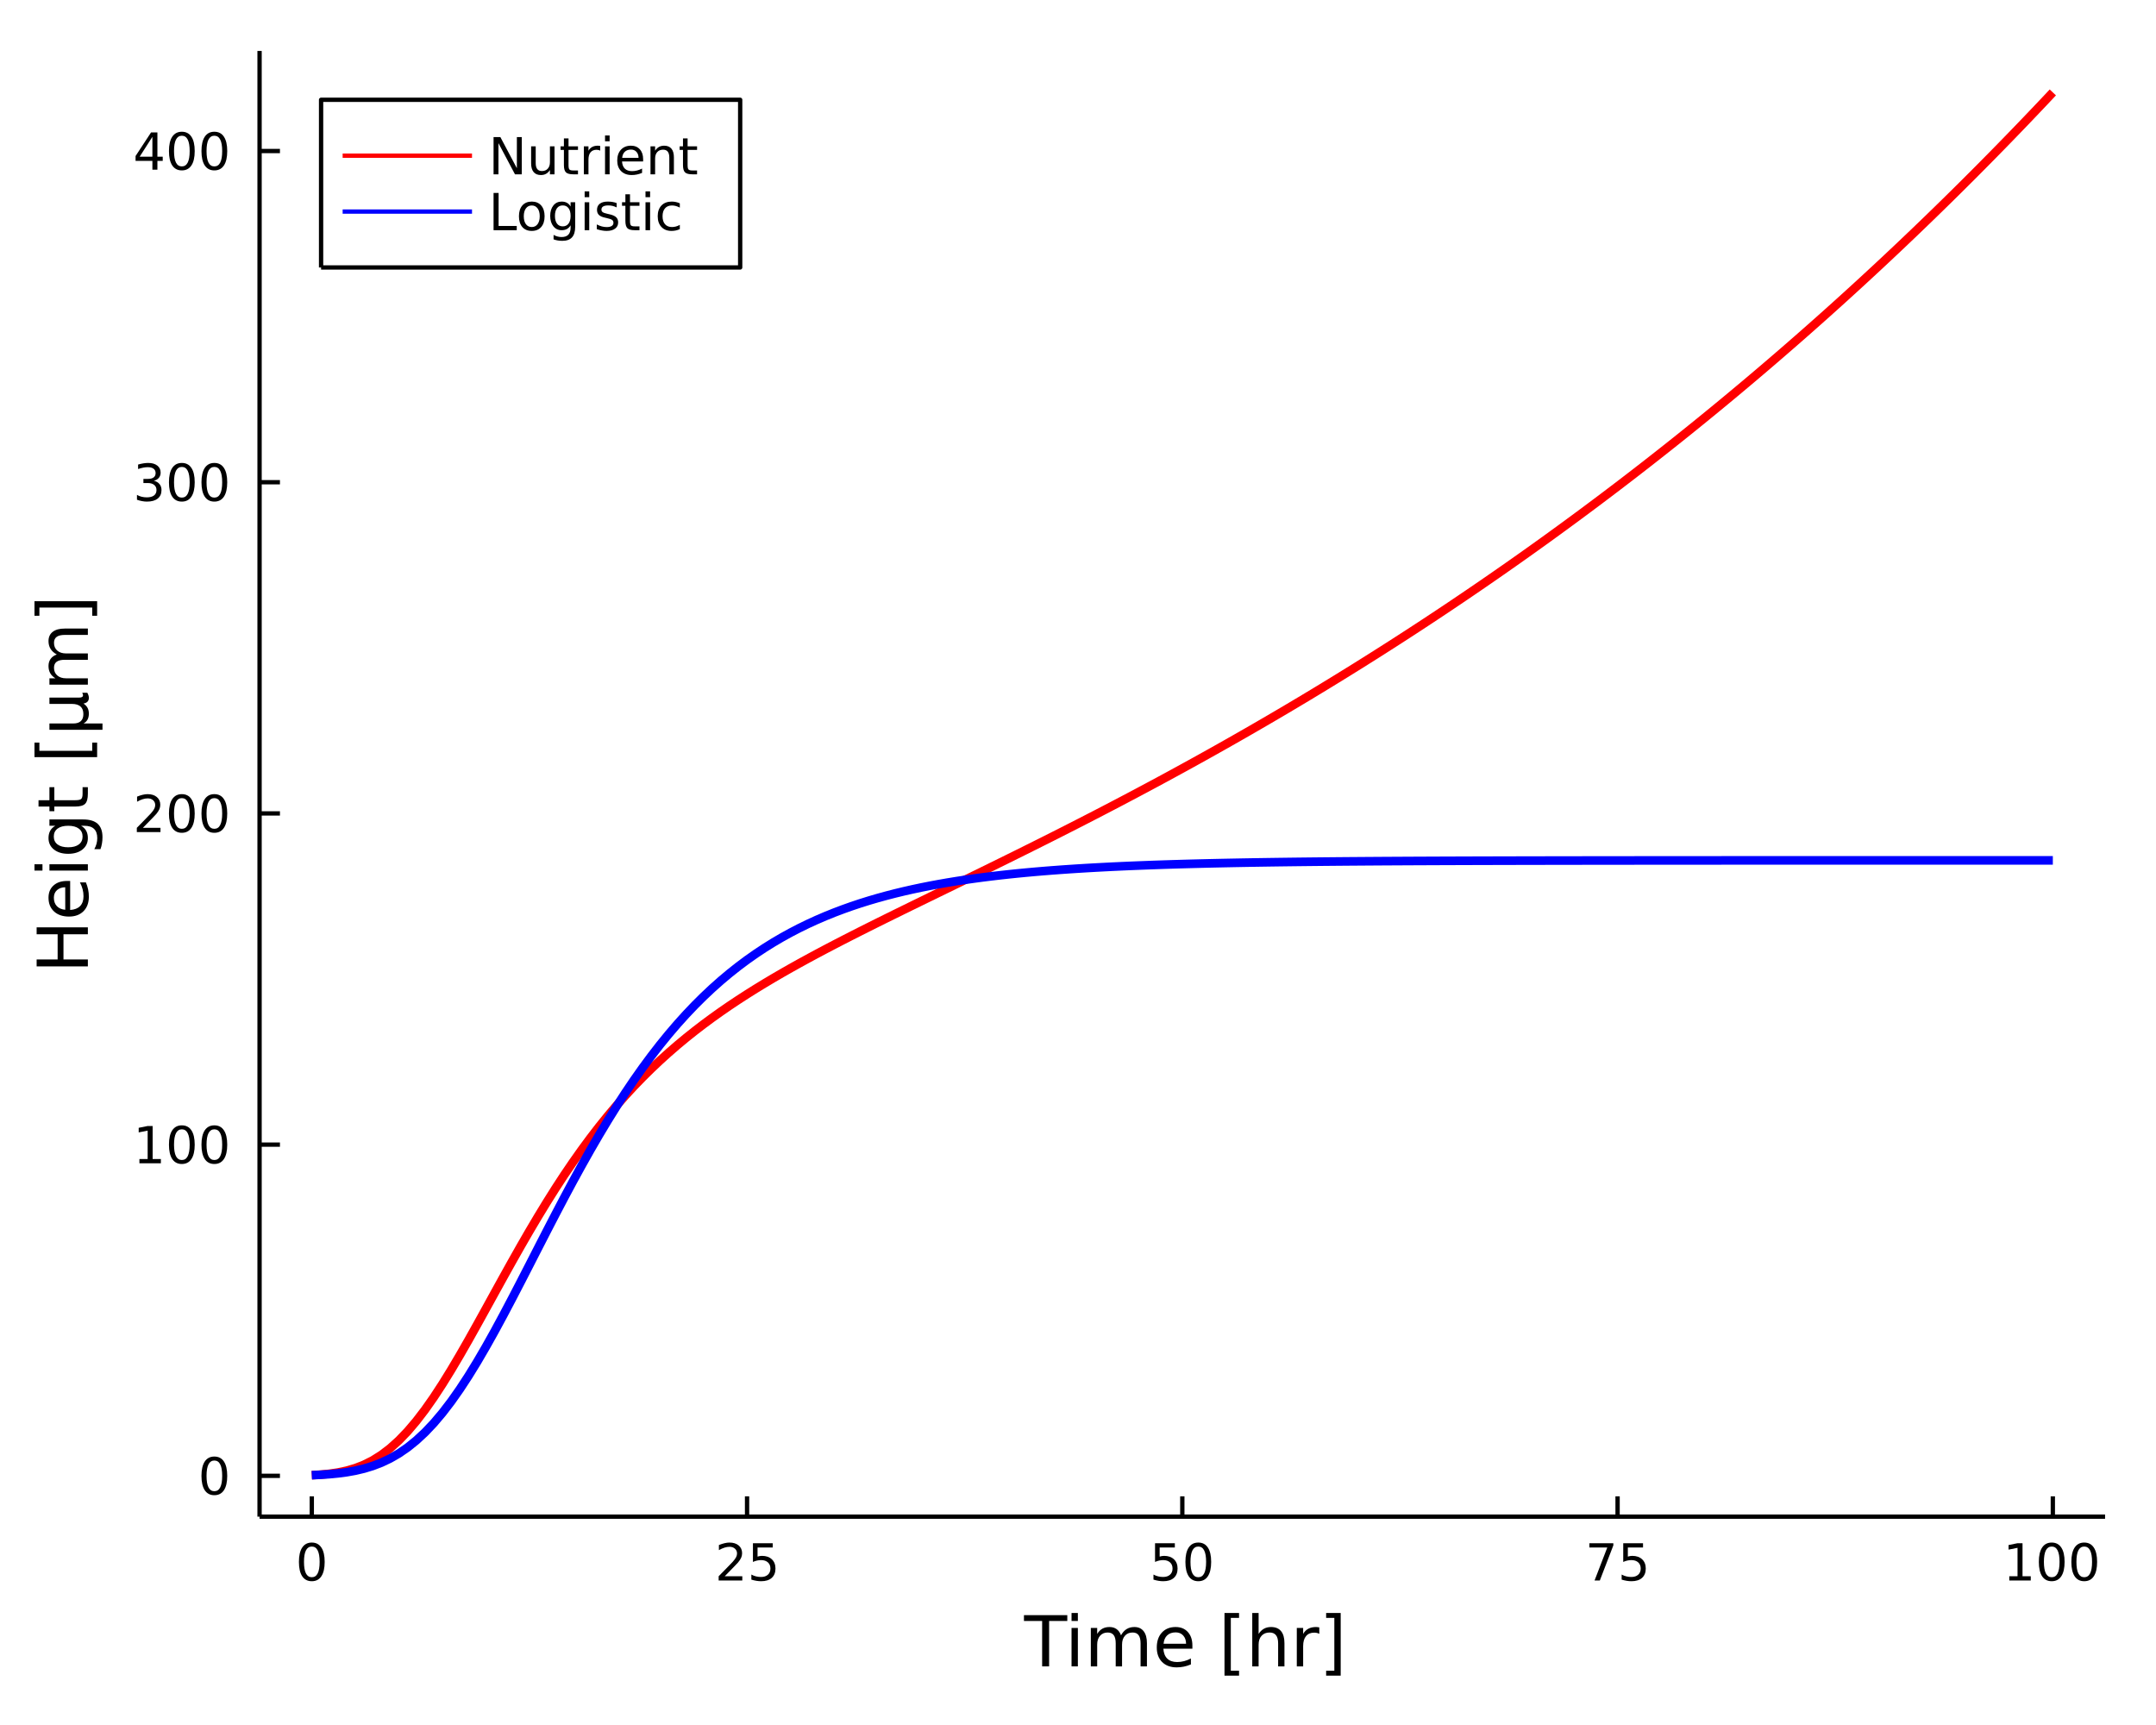 <?xml version="1.0" encoding="utf-8"?>
<svg xmlns="http://www.w3.org/2000/svg" xmlns:xlink="http://www.w3.org/1999/xlink" width="500" height="400" viewBox="0 0 2000 1600">
<rect x="0" y="0" width="2000" height="1600" fill="#333333" stroke="none"/>
<defs>
  <clipPath id="clip300">
    <rect x="0" y="0" width="2000" height="1600"/>
  </clipPath>
</defs>
<path clip-path="url(#clip300)" d="
M0 1600 L2000 1600 L2000 0 L0 0  Z
  " fill="#ffffff" fill-rule="evenodd" fill-opacity="1"/>
<defs>
  <clipPath id="clip301">
    <rect x="400" y="0" width="1401" height="1401"/>
  </clipPath>
</defs>
<path clip-path="url(#clip300)" d="
M240.787 1406.76 L1952.76 1406.76 L1952.76 47.244 L240.787 47.244  Z
  " fill="#ffffff" fill-rule="evenodd" fill-opacity="1"/>
<defs>
  <clipPath id="clip302">
    <rect x="240" y="47" width="1713" height="1361"/>
  </clipPath>
</defs>
<polyline clip-path="url(#clip300)" style="stroke:#000000; stroke-linecap:butt; stroke-linejoin:round; stroke-width:4; stroke-opacity:1; fill:none" points="
  240.787,1406.76 1952.76,1406.76 
  "/>
<polyline clip-path="url(#clip300)" style="stroke:#000000; stroke-linecap:butt; stroke-linejoin:round; stroke-width:4; stroke-opacity:1; fill:none" points="
  289.239,1406.76 289.239,1387.87 
  "/>
<polyline clip-path="url(#clip300)" style="stroke:#000000; stroke-linecap:butt; stroke-linejoin:round; stroke-width:4; stroke-opacity:1; fill:none" points="
  693.005,1406.76 693.005,1387.87 
  "/>
<polyline clip-path="url(#clip300)" style="stroke:#000000; stroke-linecap:butt; stroke-linejoin:round; stroke-width:4; stroke-opacity:1; fill:none" points="
  1096.77,1406.76 1096.77,1387.87 
  "/>
<polyline clip-path="url(#clip300)" style="stroke:#000000; stroke-linecap:butt; stroke-linejoin:round; stroke-width:4; stroke-opacity:1; fill:none" points="
  1500.54,1406.76 1500.54,1387.87 
  "/>
<polyline clip-path="url(#clip300)" style="stroke:#000000; stroke-linecap:butt; stroke-linejoin:round; stroke-width:4; stroke-opacity:1; fill:none" points="
  1904.3,1406.76 1904.3,1387.87 
  "/>
<path clip-path="url(#clip300)" d="M289.239 1434.48 Q285.628 1434.48 283.799 1438.05 Q281.993 1441.59 281.993 1448.72 Q281.993 1455.83 283.799 1459.39 Q285.628 1462.93 289.239 1462.93 Q292.873 1462.93 294.679 1459.39 Q296.507 1455.83 296.507 1448.72 Q296.507 1441.59 294.679 1438.05 Q292.873 1434.48 289.239 1434.48 M289.239 1430.78 Q295.049 1430.78 298.104 1435.39 Q301.183 1439.97 301.183 1448.72 Q301.183 1457.45 298.104 1462.05 Q295.049 1466.64 289.239 1466.64 Q283.429 1466.64 280.35 1462.05 Q277.294 1457.45 277.294 1448.72 Q277.294 1439.97 280.35 1435.39 Q283.429 1430.78 289.239 1430.78 Z" fill="#000000" fill-rule="evenodd" fill-opacity="1" /><path clip-path="url(#clip300)" d="M672.276 1462.03 L688.595 1462.03 L688.595 1465.96 L666.651 1465.96 L666.651 1462.03 Q669.313 1459.27 673.896 1454.64 Q678.503 1449.99 679.683 1448.65 Q681.929 1446.13 682.808 1444.39 Q683.711 1442.63 683.711 1440.94 Q683.711 1438.19 681.767 1436.45 Q679.845 1434.71 676.744 1434.71 Q674.545 1434.71 672.091 1435.48 Q669.66 1436.24 666.883 1437.79 L666.883 1433.07 Q669.707 1431.94 672.16 1431.36 Q674.614 1430.78 676.651 1430.78 Q682.021 1430.78 685.216 1433.46 Q688.41 1436.15 688.41 1440.64 Q688.41 1442.77 687.6 1444.69 Q686.813 1446.59 684.707 1449.18 Q684.128 1449.85 681.026 1453.07 Q677.924 1456.26 672.276 1462.03 Z" fill="#000000" fill-rule="evenodd" fill-opacity="1" /><path clip-path="url(#clip300)" d="M698.456 1431.4 L716.813 1431.4 L716.813 1435.34 L702.739 1435.34 L702.739 1443.81 Q703.757 1443.46 704.776 1443.3 Q705.794 1443.12 706.813 1443.12 Q712.6 1443.12 715.98 1446.29 Q719.359 1449.46 719.359 1454.88 Q719.359 1460.45 715.887 1463.56 Q712.415 1466.64 706.095 1466.64 Q703.919 1466.64 701.651 1466.26 Q699.406 1465.89 696.998 1465.15 L696.998 1460.45 Q699.081 1461.59 701.304 1462.14 Q703.526 1462.7 706.003 1462.7 Q710.007 1462.7 712.345 1460.59 Q714.683 1458.49 714.683 1454.88 Q714.683 1451.26 712.345 1449.16 Q710.007 1447.05 706.003 1447.05 Q704.128 1447.05 702.253 1447.47 Q700.401 1447.89 698.456 1448.76 L698.456 1431.4 Z" fill="#000000" fill-rule="evenodd" fill-opacity="1" /><path clip-path="url(#clip300)" d="M1071.47 1431.4 L1089.83 1431.4 L1089.83 1435.34 L1075.75 1435.34 L1075.75 1443.81 Q1076.77 1443.46 1077.79 1443.3 Q1078.81 1443.12 1079.83 1443.12 Q1085.61 1443.12 1088.99 1446.29 Q1092.37 1449.46 1092.37 1454.88 Q1092.37 1460.45 1088.9 1463.56 Q1085.43 1466.64 1079.11 1466.64 Q1076.93 1466.64 1074.67 1466.26 Q1072.42 1465.89 1070.01 1465.15 L1070.01 1460.45 Q1072.1 1461.59 1074.32 1462.14 Q1076.54 1462.7 1079.02 1462.7 Q1083.02 1462.7 1085.36 1460.59 Q1087.7 1458.49 1087.7 1454.88 Q1087.7 1451.26 1085.36 1449.16 Q1083.02 1447.05 1079.02 1447.05 Q1077.14 1447.05 1075.27 1447.47 Q1073.42 1447.89 1071.47 1448.76 L1071.47 1431.4 Z" fill="#000000" fill-rule="evenodd" fill-opacity="1" /><path clip-path="url(#clip300)" d="M1111.59 1434.48 Q1107.98 1434.48 1106.15 1438.05 Q1104.34 1441.59 1104.34 1448.72 Q1104.34 1455.83 1106.15 1459.39 Q1107.98 1462.93 1111.59 1462.93 Q1115.22 1462.93 1117.03 1459.39 Q1118.85 1455.83 1118.85 1448.72 Q1118.85 1441.59 1117.03 1438.05 Q1115.22 1434.48 1111.59 1434.48 M1111.59 1430.78 Q1117.4 1430.78 1120.45 1435.39 Q1123.53 1439.97 1123.53 1448.72 Q1123.53 1457.45 1120.45 1462.05 Q1117.4 1466.64 1111.59 1466.64 Q1105.78 1466.64 1102.7 1462.05 Q1099.64 1457.45 1099.64 1448.72 Q1099.64 1439.97 1102.7 1435.39 Q1105.78 1430.78 1111.59 1430.78 Z" fill="#000000" fill-rule="evenodd" fill-opacity="1" /><path clip-path="url(#clip300)" d="M1474.39 1431.4 L1496.61 1431.4 L1496.61 1433.39 L1484.07 1465.96 L1479.18 1465.96 L1490.99 1435.34 L1474.39 1435.34 L1474.39 1431.4 Z" fill="#000000" fill-rule="evenodd" fill-opacity="1" /><path clip-path="url(#clip300)" d="M1505.78 1431.4 L1524.14 1431.4 L1524.14 1435.34 L1510.06 1435.34 L1510.06 1443.81 Q1511.08 1443.46 1512.1 1443.3 Q1513.12 1443.12 1514.14 1443.12 Q1519.92 1443.12 1523.3 1446.29 Q1526.68 1449.46 1526.68 1454.88 Q1526.68 1460.45 1523.21 1463.56 Q1519.74 1466.64 1513.42 1466.64 Q1511.24 1466.64 1508.98 1466.26 Q1506.73 1465.89 1504.32 1465.15 L1504.32 1460.45 Q1506.41 1461.59 1508.63 1462.14 Q1510.85 1462.7 1513.33 1462.7 Q1517.33 1462.7 1519.67 1460.59 Q1522.01 1458.49 1522.01 1454.88 Q1522.01 1451.26 1519.67 1449.16 Q1517.33 1447.05 1513.33 1447.05 Q1511.45 1447.05 1509.58 1447.47 Q1507.73 1447.89 1505.78 1448.76 L1505.78 1431.4 Z" fill="#000000" fill-rule="evenodd" fill-opacity="1" /><path clip-path="url(#clip300)" d="M1863.91 1462.03 L1871.55 1462.03 L1871.55 1435.66 L1863.24 1437.33 L1863.24 1433.07 L1871.5 1431.4 L1876.18 1431.4 L1876.18 1462.03 L1883.82 1462.03 L1883.82 1465.96 L1863.91 1465.96 L1863.91 1462.03 Z" fill="#000000" fill-rule="evenodd" fill-opacity="1" /><path clip-path="url(#clip300)" d="M1903.26 1434.48 Q1899.65 1434.48 1897.82 1438.05 Q1896.02 1441.59 1896.02 1448.72 Q1896.02 1455.83 1897.82 1459.39 Q1899.65 1462.93 1903.26 1462.93 Q1906.9 1462.93 1908.7 1459.39 Q1910.53 1455.83 1910.53 1448.72 Q1910.53 1441.59 1908.7 1438.05 Q1906.9 1434.48 1903.26 1434.48 M1903.26 1430.78 Q1909.07 1430.78 1912.13 1435.39 Q1915.21 1439.97 1915.21 1448.72 Q1915.21 1457.45 1912.13 1462.05 Q1909.07 1466.64 1903.26 1466.64 Q1897.45 1466.64 1894.37 1462.05 Q1891.32 1457.45 1891.32 1448.72 Q1891.32 1439.97 1894.37 1435.39 Q1897.45 1430.78 1903.26 1430.78 Z" fill="#000000" fill-rule="evenodd" fill-opacity="1" /><path clip-path="url(#clip300)" d="M1933.42 1434.48 Q1929.81 1434.48 1927.98 1438.05 Q1926.18 1441.59 1926.18 1448.72 Q1926.18 1455.83 1927.98 1459.39 Q1929.81 1462.93 1933.42 1462.93 Q1937.06 1462.93 1938.86 1459.39 Q1940.69 1455.83 1940.69 1448.72 Q1940.69 1441.59 1938.86 1438.05 Q1937.06 1434.48 1933.42 1434.48 M1933.42 1430.78 Q1939.23 1430.78 1942.29 1435.39 Q1945.37 1439.97 1945.37 1448.72 Q1945.37 1457.45 1942.29 1462.05 Q1939.23 1466.64 1933.42 1466.64 Q1927.61 1466.64 1924.54 1462.05 Q1921.48 1457.45 1921.48 1448.72 Q1921.48 1439.97 1924.54 1435.39 Q1927.61 1430.78 1933.42 1430.78 Z" fill="#000000" fill-rule="evenodd" fill-opacity="1" /><path clip-path="url(#clip300)" d="M949.867 1498.11 L990.066 1498.11 L990.066 1503.52 L973.197 1503.52 L973.197 1545.63 L966.736 1545.63 L966.736 1503.52 L949.867 1503.52 L949.867 1498.11 Z" fill="#000000" fill-rule="evenodd" fill-opacity="1" /><path clip-path="url(#clip300)" d="M994.013 1509.98 L999.869 1509.98 L999.869 1545.63 L994.013 1545.63 L994.013 1509.98 M994.013 1496.1 L999.869 1496.1 L999.869 1503.52 L994.013 1503.52 L994.013 1496.1 Z" fill="#000000" fill-rule="evenodd" fill-opacity="1" /><path clip-path="url(#clip300)" d="M1039.88 1516.82 Q1042.07 1512.88 1045.13 1511 Q1048.19 1509.12 1052.32 1509.12 Q1057.89 1509.12 1060.92 1513.04 Q1063.94 1516.92 1063.94 1524.11 L1063.94 1545.63 L1058.05 1545.63 L1058.05 1524.3 Q1058.05 1519.18 1056.24 1516.7 Q1054.42 1514.21 1050.7 1514.21 Q1046.15 1514.21 1043.51 1517.24 Q1040.86 1520.26 1040.86 1525.48 L1040.86 1545.63 L1034.98 1545.63 L1034.98 1524.3 Q1034.98 1519.15 1033.16 1516.7 Q1031.35 1514.21 1027.56 1514.21 Q1023.07 1514.21 1020.43 1517.27 Q1017.79 1520.29 1017.79 1525.48 L1017.79 1545.63 L1011.9 1545.63 L1011.9 1509.98 L1017.79 1509.98 L1017.79 1515.52 Q1019.79 1512.24 1022.59 1510.68 Q1025.4 1509.12 1029.25 1509.12 Q1033.13 1509.12 1035.84 1511.09 Q1038.57 1513.07 1039.88 1516.82 Z" fill="#000000" fill-rule="evenodd" fill-opacity="1" /><path clip-path="url(#clip300)" d="M1106.11 1526.34 L1106.11 1529.2 L1079.19 1529.2 Q1079.57 1535.25 1082.81 1538.43 Q1086.09 1541.59 1091.92 1541.59 Q1095.29 1541.59 1098.44 1540.76 Q1101.63 1539.93 1104.74 1538.28 L1104.74 1543.81 Q1101.59 1545.15 1098.28 1545.85 Q1094.97 1546.55 1091.57 1546.55 Q1083.04 1546.55 1078.04 1541.59 Q1073.08 1536.62 1073.08 1528.15 Q1073.08 1519.4 1077.79 1514.28 Q1082.53 1509.12 1090.55 1509.12 Q1097.74 1509.12 1101.91 1513.77 Q1106.11 1518.38 1106.11 1526.34 M1100.26 1524.62 Q1100.19 1519.81 1097.55 1516.95 Q1094.94 1514.09 1090.61 1514.09 Q1085.71 1514.09 1082.75 1516.85 Q1079.82 1519.62 1079.38 1524.65 L1100.26 1524.62 Z" fill="#000000" fill-rule="evenodd" fill-opacity="1" /><path clip-path="url(#clip300)" d="M1135.9 1496.1 L1149.4 1496.1 L1149.4 1500.65 L1141.76 1500.65 L1141.76 1549.67 L1149.4 1549.67 L1149.4 1554.22 L1135.9 1554.22 L1135.9 1496.1 Z" fill="#000000" fill-rule="evenodd" fill-opacity="1" /><path clip-path="url(#clip300)" d="M1191.51 1524.11 L1191.51 1545.63 L1185.65 1545.63 L1185.65 1524.3 Q1185.65 1519.24 1183.68 1516.73 Q1181.71 1514.21 1177.76 1514.21 Q1173.02 1514.21 1170.28 1517.24 Q1167.54 1520.26 1167.54 1525.48 L1167.54 1545.63 L1161.65 1545.63 L1161.65 1496.1 L1167.54 1496.1 L1167.54 1515.52 Q1169.64 1512.3 1172.48 1510.71 Q1175.34 1509.12 1179.06 1509.12 Q1185.21 1509.12 1188.36 1512.94 Q1191.51 1516.73 1191.51 1524.11 Z" fill="#000000" fill-rule="evenodd" fill-opacity="1" /><path clip-path="url(#clip300)" d="M1223.85 1515.45 Q1222.86 1514.88 1221.68 1514.63 Q1220.54 1514.34 1219.14 1514.34 Q1214.17 1514.34 1211.5 1517.59 Q1208.86 1520.8 1208.86 1526.85 L1208.86 1545.63 L1202.97 1545.63 L1202.97 1509.98 L1208.86 1509.98 L1208.86 1515.52 Q1210.7 1512.27 1213.66 1510.71 Q1216.62 1509.12 1220.85 1509.12 Q1221.46 1509.12 1222.19 1509.22 Q1222.92 1509.28 1223.81 1509.44 L1223.85 1515.45 Z" fill="#000000" fill-rule="evenodd" fill-opacity="1" /><path clip-path="url(#clip300)" d="M1243.68 1496.1 L1243.68 1554.22 L1230.18 1554.22 L1230.18 1549.67 L1237.79 1549.67 L1237.79 1500.65 L1230.18 1500.65 L1230.18 1496.1 L1243.68 1496.1 Z" fill="#000000" fill-rule="evenodd" fill-opacity="1" /><polyline clip-path="url(#clip300)" style="stroke:#000000; stroke-linecap:butt; stroke-linejoin:round; stroke-width:4; stroke-opacity:1; fill:none" points="
  240.787,1406.76 240.787,47.244 
  "/>
<polyline clip-path="url(#clip300)" style="stroke:#000000; stroke-linecap:butt; stroke-linejoin:round; stroke-width:4; stroke-opacity:1; fill:none" points="
  240.787,1368.9 259.684,1368.9 
  "/>
<polyline clip-path="url(#clip300)" style="stroke:#000000; stroke-linecap:butt; stroke-linejoin:round; stroke-width:4; stroke-opacity:1; fill:none" points="
  240.787,1061.7 259.684,1061.7 
  "/>
<polyline clip-path="url(#clip300)" style="stroke:#000000; stroke-linecap:butt; stroke-linejoin:round; stroke-width:4; stroke-opacity:1; fill:none" points="
  240.787,754.501 259.684,754.501 
  "/>
<polyline clip-path="url(#clip300)" style="stroke:#000000; stroke-linecap:butt; stroke-linejoin:round; stroke-width:4; stroke-opacity:1; fill:none" points="
  240.787,447.301 259.684,447.301 
  "/>
<polyline clip-path="url(#clip300)" style="stroke:#000000; stroke-linecap:butt; stroke-linejoin:round; stroke-width:4; stroke-opacity:1; fill:none" points="
  240.787,140.1 259.684,140.1 
  "/>
<path clip-path="url(#clip300)" d="M198.842 1354.7 Q195.231 1354.7 193.403 1358.26 Q191.597 1361.81 191.597 1368.94 Q191.597 1376.04 193.403 1379.61 Q195.231 1383.15 198.842 1383.15 Q202.477 1383.15 204.282 1379.61 Q206.111 1376.04 206.111 1368.94 Q206.111 1361.81 204.282 1358.26 Q202.477 1354.7 198.842 1354.7 M198.842 1351 Q204.653 1351 207.708 1355.6 Q210.787 1360.19 210.787 1368.94 Q210.787 1377.66 207.708 1382.27 Q204.653 1386.85 198.842 1386.85 Q193.032 1386.85 189.954 1382.27 Q186.898 1377.66 186.898 1368.94 Q186.898 1360.19 189.954 1355.6 Q193.032 1351 198.842 1351 Z" fill="#000000" fill-rule="evenodd" fill-opacity="1" /><path clip-path="url(#clip300)" d="M129.329 1075.05 L136.968 1075.05 L136.968 1048.68 L128.658 1050.35 L128.658 1046.09 L136.922 1044.42 L141.597 1044.42 L141.597 1075.05 L149.236 1075.05 L149.236 1078.98 L129.329 1078.98 L129.329 1075.05 Z" fill="#000000" fill-rule="evenodd" fill-opacity="1" /><path clip-path="url(#clip300)" d="M168.681 1047.5 Q165.07 1047.5 163.241 1051.06 Q161.435 1054.61 161.435 1061.74 Q161.435 1068.84 163.241 1072.41 Q165.07 1075.95 168.681 1075.95 Q172.315 1075.95 174.12 1072.41 Q175.949 1068.84 175.949 1061.74 Q175.949 1054.61 174.12 1051.06 Q172.315 1047.5 168.681 1047.5 M168.681 1043.8 Q174.491 1043.8 177.546 1048.4 Q180.625 1052.99 180.625 1061.74 Q180.625 1070.46 177.546 1075.07 Q174.491 1079.65 168.681 1079.65 Q162.87 1079.65 159.792 1075.07 Q156.736 1070.46 156.736 1061.74 Q156.736 1052.99 159.792 1048.4 Q162.87 1043.8 168.681 1043.8 Z" fill="#000000" fill-rule="evenodd" fill-opacity="1" /><path clip-path="url(#clip300)" d="M198.842 1047.5 Q195.231 1047.5 193.403 1051.06 Q191.597 1054.61 191.597 1061.74 Q191.597 1068.84 193.403 1072.41 Q195.231 1075.95 198.842 1075.95 Q202.477 1075.95 204.282 1072.41 Q206.111 1068.84 206.111 1061.74 Q206.111 1054.61 204.282 1051.06 Q202.477 1047.5 198.842 1047.5 M198.842 1043.8 Q204.653 1043.8 207.708 1048.4 Q210.787 1052.99 210.787 1061.74 Q210.787 1070.46 207.708 1075.07 Q204.653 1079.65 198.842 1079.65 Q193.032 1079.65 189.954 1075.07 Q186.898 1070.46 186.898 1061.74 Q186.898 1052.99 189.954 1048.4 Q193.032 1043.8 198.842 1043.8 Z" fill="#000000" fill-rule="evenodd" fill-opacity="1" /><path clip-path="url(#clip300)" d="M132.547 767.846 L148.866 767.846 L148.866 771.781 L126.922 771.781 L126.922 767.846 Q129.584 765.091 134.167 760.461 Q138.773 755.809 139.954 754.466 Q142.199 751.943 143.079 750.207 Q143.982 748.448 143.982 746.758 Q143.982 744.003 142.037 742.267 Q140.116 740.531 137.014 740.531 Q134.815 740.531 132.361 741.295 Q129.931 742.059 127.153 743.61 L127.153 738.888 Q129.977 737.753 132.431 737.175 Q134.884 736.596 136.922 736.596 Q142.292 736.596 145.486 739.281 Q148.681 741.966 148.681 746.457 Q148.681 748.587 147.871 750.508 Q147.083 752.406 144.977 754.999 Q144.398 755.67 141.296 758.887 Q138.195 762.082 132.547 767.846 Z" fill="#000000" fill-rule="evenodd" fill-opacity="1" /><path clip-path="url(#clip300)" d="M168.681 740.3 Q165.07 740.3 163.241 743.864 Q161.435 747.406 161.435 754.536 Q161.435 761.642 163.241 765.207 Q165.07 768.748 168.681 768.748 Q172.315 768.748 174.12 765.207 Q175.949 761.642 175.949 754.536 Q175.949 747.406 174.12 743.864 Q172.315 740.3 168.681 740.3 M168.681 736.596 Q174.491 736.596 177.546 741.202 Q180.625 745.786 180.625 754.536 Q180.625 763.262 177.546 767.869 Q174.491 772.452 168.681 772.452 Q162.87 772.452 159.792 767.869 Q156.736 763.262 156.736 754.536 Q156.736 745.786 159.792 741.202 Q162.87 736.596 168.681 736.596 Z" fill="#000000" fill-rule="evenodd" fill-opacity="1" /><path clip-path="url(#clip300)" d="M198.842 740.3 Q195.231 740.3 193.403 743.864 Q191.597 747.406 191.597 754.536 Q191.597 761.642 193.403 765.207 Q195.231 768.748 198.842 768.748 Q202.477 768.748 204.282 765.207 Q206.111 761.642 206.111 754.536 Q206.111 747.406 204.282 743.864 Q202.477 740.3 198.842 740.3 M198.842 736.596 Q204.653 736.596 207.708 741.202 Q210.787 745.786 210.787 754.536 Q210.787 763.262 207.708 767.869 Q204.653 772.452 198.842 772.452 Q193.032 772.452 189.954 767.869 Q186.898 763.262 186.898 754.536 Q186.898 745.786 189.954 741.202 Q193.032 736.596 198.842 736.596 Z" fill="#000000" fill-rule="evenodd" fill-opacity="1" /><path clip-path="url(#clip300)" d="M142.685 445.946 Q146.042 446.664 147.917 448.933 Q149.815 451.201 149.815 454.534 Q149.815 459.65 146.296 462.451 Q142.778 465.252 136.297 465.252 Q134.121 465.252 131.806 464.812 Q129.514 464.395 127.06 463.539 L127.06 459.025 Q129.005 460.159 131.32 460.738 Q133.634 461.317 136.158 461.317 Q140.556 461.317 142.847 459.581 Q145.162 457.845 145.162 454.534 Q145.162 451.479 143.009 449.766 Q140.88 448.03 137.06 448.03 L133.033 448.03 L133.033 444.187 L137.246 444.187 Q140.695 444.187 142.523 442.821 Q144.352 441.433 144.352 438.84 Q144.352 436.178 142.454 434.766 Q140.579 433.331 137.06 433.331 Q135.139 433.331 132.94 433.747 Q130.741 434.164 128.102 435.044 L128.102 430.877 Q130.764 430.136 133.079 429.766 Q135.417 429.396 137.477 429.396 Q142.801 429.396 145.903 431.826 Q149.005 434.234 149.005 438.354 Q149.005 441.224 147.361 443.215 Q145.718 445.183 142.685 445.946 Z" fill="#000000" fill-rule="evenodd" fill-opacity="1" /><path clip-path="url(#clip300)" d="M168.681 433.099 Q165.07 433.099 163.241 436.664 Q161.435 440.206 161.435 447.335 Q161.435 454.442 163.241 458.007 Q165.07 461.548 168.681 461.548 Q172.315 461.548 174.12 458.007 Q175.949 454.442 175.949 447.335 Q175.949 440.206 174.12 436.664 Q172.315 433.099 168.681 433.099 M168.681 429.396 Q174.491 429.396 177.546 434.002 Q180.625 438.585 180.625 447.335 Q180.625 456.062 177.546 460.669 Q174.491 465.252 168.681 465.252 Q162.87 465.252 159.792 460.669 Q156.736 456.062 156.736 447.335 Q156.736 438.585 159.792 434.002 Q162.87 429.396 168.681 429.396 Z" fill="#000000" fill-rule="evenodd" fill-opacity="1" /><path clip-path="url(#clip300)" d="M198.842 433.099 Q195.231 433.099 193.403 436.664 Q191.597 440.206 191.597 447.335 Q191.597 454.442 193.403 458.007 Q195.231 461.548 198.842 461.548 Q202.477 461.548 204.282 458.007 Q206.111 454.442 206.111 447.335 Q206.111 440.206 204.282 436.664 Q202.477 433.099 198.842 433.099 M198.842 429.396 Q204.653 429.396 207.708 434.002 Q210.787 438.585 210.787 447.335 Q210.787 456.062 207.708 460.669 Q204.653 465.252 198.842 465.252 Q193.032 465.252 189.954 460.669 Q186.898 456.062 186.898 447.335 Q186.898 438.585 189.954 434.002 Q193.032 429.396 198.842 429.396 Z" fill="#000000" fill-rule="evenodd" fill-opacity="1" /><path clip-path="url(#clip300)" d="M141.366 126.894 L129.56 145.343 L141.366 145.343 L141.366 126.894 M140.139 122.82 L146.019 122.82 L146.019 145.343 L150.949 145.343 L150.949 149.232 L146.019 149.232 L146.019 157.38 L141.366 157.38 L141.366 149.232 L125.764 149.232 L125.764 144.718 L140.139 122.82 Z" fill="#000000" fill-rule="evenodd" fill-opacity="1" /><path clip-path="url(#clip300)" d="M168.681 125.899 Q165.07 125.899 163.241 129.464 Q161.435 133.006 161.435 140.135 Q161.435 147.242 163.241 150.806 Q165.07 154.348 168.681 154.348 Q172.315 154.348 174.12 150.806 Q175.949 147.242 175.949 140.135 Q175.949 133.006 174.12 129.464 Q172.315 125.899 168.681 125.899 M168.681 122.195 Q174.491 122.195 177.546 126.802 Q180.625 131.385 180.625 140.135 Q180.625 148.862 177.546 153.468 Q174.491 158.052 168.681 158.052 Q162.87 158.052 159.792 153.468 Q156.736 148.862 156.736 140.135 Q156.736 131.385 159.792 126.802 Q162.87 122.195 168.681 122.195 Z" fill="#000000" fill-rule="evenodd" fill-opacity="1" /><path clip-path="url(#clip300)" d="M198.842 125.899 Q195.231 125.899 193.403 129.464 Q191.597 133.006 191.597 140.135 Q191.597 147.242 193.403 150.806 Q195.231 154.348 198.842 154.348 Q202.477 154.348 204.282 150.806 Q206.111 147.242 206.111 140.135 Q206.111 133.006 204.282 129.464 Q202.477 125.899 198.842 125.899 M198.842 122.195 Q204.653 122.195 207.708 126.802 Q210.787 131.385 210.787 140.135 Q210.787 148.862 207.708 153.468 Q204.653 158.052 198.842 158.052 Q193.032 158.052 189.954 153.468 Q186.898 148.862 186.898 140.135 Q186.898 131.385 189.954 126.802 Q193.032 122.195 198.842 122.195 Z" fill="#000000" fill-rule="evenodd" fill-opacity="1" /><path clip-path="url(#clip300)" d="M33.988 896.364 L33.988 889.934 L53.467 889.934 L53.467 866.572 L33.988 866.572 L33.988 860.143 L81.508 860.143 L81.508 866.572 L58.878 866.572 L58.878 889.934 L81.508 889.934 L81.508 896.364 L33.988 896.364 Z" fill="#000000" fill-rule="evenodd" fill-opacity="1" /><path clip-path="url(#clip300)" d="M62.22 817.111 L65.085 817.111 L65.085 844.037 Q71.132 843.656 74.315 840.409 Q77.466 837.131 77.466 831.306 Q77.466 827.932 76.638 824.781 Q75.811 821.598 74.156 818.479 L79.694 818.479 Q81.031 821.63 81.731 824.94 Q82.431 828.251 82.431 831.656 Q82.431 840.186 77.466 845.183 Q72.501 850.149 64.034 850.149 Q55.281 850.149 50.157 845.438 Q45.001 840.695 45.001 832.675 Q45.001 825.481 49.648 821.312 Q54.263 817.111 62.22 817.111 M60.501 822.967 Q55.695 823.031 52.831 825.672 Q49.966 828.282 49.966 832.611 Q49.966 837.513 52.735 840.473 Q55.504 843.401 60.533 843.847 L60.501 822.967 Z" fill="#000000" fill-rule="evenodd" fill-opacity="1" /><path clip-path="url(#clip300)" d="M45.86 807.498 L45.86 801.642 L81.508 801.642 L81.508 807.498 L45.86 807.498 M31.983 807.498 L31.983 801.642 L39.399 801.642 L39.399 807.498 L31.983 807.498 Z" fill="#000000" fill-rule="evenodd" fill-opacity="1" /><path clip-path="url(#clip300)" d="M63.27 765.93 Q56.905 765.93 53.404 768.572 Q49.902 771.182 49.902 775.924 Q49.902 780.635 53.404 783.277 Q56.905 785.887 63.27 785.887 Q69.604 785.887 73.105 783.277 Q76.607 780.635 76.607 775.924 Q76.607 771.182 73.105 768.572 Q69.604 765.93 63.27 765.93 M77.084 760.074 Q86.187 760.074 90.611 764.116 Q95.067 768.158 95.067 776.497 Q95.067 779.585 94.59 782.322 Q94.144 785.059 93.189 787.637 L87.492 787.637 Q88.892 785.059 89.561 782.545 Q90.229 780.03 90.229 777.42 Q90.229 771.659 87.206 768.795 Q84.214 765.93 78.134 765.93 L75.238 765.93 Q78.389 767.744 79.949 770.577 Q81.508 773.41 81.508 777.357 Q81.508 783.913 76.511 787.924 Q71.514 791.934 63.27 791.934 Q54.995 791.934 49.998 787.924 Q45.001 783.913 45.001 777.357 Q45.001 773.41 46.56 770.577 Q48.12 767.744 51.271 765.93 L45.86 765.93 L45.86 760.074 L77.084 760.074 Z" fill="#000000" fill-rule="evenodd" fill-opacity="1" /><path clip-path="url(#clip300)" d="M35.739 742.218 L45.86 742.218 L45.86 730.155 L50.412 730.155 L50.412 742.218 L69.763 742.218 Q74.124 742.218 75.365 741.04 Q76.607 739.831 76.607 736.171 L76.607 730.155 L81.508 730.155 L81.508 736.171 Q81.508 742.95 78.994 745.528 Q76.447 748.106 69.763 748.106 L50.412 748.106 L50.412 752.403 L45.86 752.403 L45.86 748.106 L35.739 748.106 L35.739 742.218 Z" fill="#000000" fill-rule="evenodd" fill-opacity="1" /><path clip-path="url(#clip300)" d="M31.983 702.273 L31.983 688.778 L36.534 688.778 L36.534 696.417 L85.55 696.417 L85.55 688.778 L90.102 688.778 L90.102 702.273 L31.983 702.273 Z" fill="#000000" fill-rule="evenodd" fill-opacity="1" /><path clip-path="url(#clip300)" d="M95.067 676.906 L45.86 676.906 L45.86 671.049 L68.013 671.049 Q72.628 671.049 74.983 668.853 Q77.339 666.657 77.339 662.36 Q77.339 657.65 74.665 655.294 Q71.991 652.907 66.644 652.907 L45.86 652.907 L45.86 647.051 L73.296 647.051 Q75.206 647.051 76.129 646.51 Q77.02 645.937 77.02 644.759 Q77.02 644.473 76.861 643.963 Q76.67 643.454 76.288 642.563 L80.999 642.563 Q81.731 643.868 82.081 645.045 Q82.431 646.191 82.431 647.305 Q82.431 649.501 81.19 650.806 Q79.949 652.111 77.402 652.589 Q79.917 654.18 81.19 656.504 Q82.431 658.795 82.431 661.915 Q82.431 665.161 81.19 667.453 Q79.949 669.713 77.466 671.049 L95.067 671.049 L95.067 676.906 Z" fill="#000000" fill-rule="evenodd" fill-opacity="1" /><path clip-path="url(#clip300)" d="M52.703 607.074 Q48.757 604.878 46.879 601.822 Q45.001 598.767 45.001 594.629 Q45.001 589.059 48.916 586.035 Q52.799 583.012 59.992 583.012 L81.508 583.012 L81.508 588.9 L60.183 588.9 Q55.059 588.9 52.576 590.714 Q50.093 592.528 50.093 596.252 Q50.093 600.804 53.117 603.446 Q56.141 606.087 61.361 606.087 L81.508 606.087 L81.508 611.976 L60.183 611.976 Q55.027 611.976 52.576 613.79 Q50.093 615.604 50.093 619.392 Q50.093 623.88 53.149 626.521 Q56.173 629.163 61.361 629.163 L81.508 629.163 L81.508 635.051 L45.86 635.051 L45.86 629.163 L51.398 629.163 Q48.12 627.158 46.56 624.357 Q45.001 621.556 45.001 617.705 Q45.001 613.822 46.974 611.116 Q48.948 608.379 52.703 607.074 Z" fill="#000000" fill-rule="evenodd" fill-opacity="1" /><path clip-path="url(#clip300)" d="M31.983 557.644 L90.102 557.644 L90.102 571.14 L85.55 571.14 L85.55 563.533 L36.534 563.533 L36.534 571.14 L31.983 571.14 L31.983 557.644 Z" fill="#000000" fill-rule="evenodd" fill-opacity="1" /><polyline clip-path="url(#clip302)" style="stroke:#ff0000; stroke-linecap:butt; stroke-linejoin:round; stroke-width:8; stroke-opacity:1; fill:none" points="
  289.239,1368.29 297.314,1367.79 305.389,1367.01 313.465,1365.83 321.54,1364.12 329.615,1361.75 337.691,1358.6 345.766,1354.54 353.841,1349.47 361.917,1343.32 
  369.992,1336.05 378.067,1327.66 386.143,1318.16 394.218,1307.63 402.293,1296.14 410.369,1283.8 418.444,1270.74 426.519,1257.09 434.595,1242.99 442.67,1228.56 
  450.745,1213.95 458.821,1199.27 466.896,1184.64 474.971,1170.14 483.047,1155.86 491.122,1141.87 499.197,1128.24 507.273,1115 515.348,1102.18 523.423,1089.82 
  531.499,1077.93 539.574,1066.51 547.649,1055.56 555.725,1045.08 563.8,1035.06 571.875,1025.48 579.951,1016.33 588.026,1007.59 596.101,999.248 604.177,991.272 
  612.252,983.644 620.327,976.344 628.402,969.353 636.478,962.648 644.553,956.211 652.628,950.02 660.704,944.057 668.779,938.304 676.854,932.745 684.93,927.365 
  693.005,922.149 701.08,917.082 709.156,912.15 717.231,907.34 725.306,902.642 733.382,898.045 741.457,893.539 749.532,889.116 757.608,884.767 765.683,880.482 
  773.758,876.255 781.834,872.079 789.909,867.948 797.984,863.857 806.06,859.799 814.135,855.771 822.21,851.767 830.286,847.783 838.361,843.815 846.436,839.86 
  854.512,835.915 862.587,831.976 870.662,828.042 878.738,824.108 886.813,820.174 894.888,816.236 902.964,812.293 911.039,808.342 919.114,804.383 927.19,800.414 
  935.265,796.432 943.34,792.438 951.416,788.429 959.491,784.404 967.566,780.363 975.641,776.304 983.717,772.226 991.792,768.129 999.867,764.011 1007.94,759.872 
  1016.02,755.712 1024.09,751.529 1032.17,747.323 1040.24,743.093 1048.32,738.839 1056.39,734.561 1064.47,730.257 1072.55,725.927 1080.62,721.571 1088.7,717.189 
  1096.77,712.779 1104.85,708.342 1112.92,703.878 1121,699.385 1129.07,694.863 1137.15,690.313 1145.22,685.733 1153.3,681.125 1161.37,676.486 1169.45,671.817 
  1177.52,667.118 1185.6,662.388 1193.68,657.627 1201.75,652.835 1209.83,648.011 1217.9,643.156 1225.98,638.268 1234.05,633.348 1242.13,628.395 1250.2,623.41 
  1258.28,618.391 1266.35,613.34 1274.43,608.254 1282.5,603.135 1290.58,597.981 1298.65,592.793 1306.73,587.57 1314.81,582.313 1322.88,577.02 1330.96,571.692 
  1339.03,566.328 1347.11,560.928 1355.18,555.492 1363.26,550.02 1371.33,544.51 1379.41,538.964 1387.48,533.381 1395.56,527.76 1403.63,522.102 1411.71,516.406 
  1419.78,510.671 1427.86,504.898 1435.94,499.086 1444.01,493.235 1452.09,487.344 1460.16,481.414 1468.24,475.445 1476.31,469.435 1484.39,463.384 1492.46,457.293 
  1500.54,451.162 1508.61,444.989 1516.69,438.774 1524.76,432.518 1532.84,426.219 1540.91,419.878 1548.99,413.495 1557.06,407.069 1565.14,400.599 1573.22,394.086 
  1581.29,387.529 1589.37,380.928 1597.44,374.283 1605.52,367.593 1613.59,360.858 1621.67,354.078 1629.74,347.252 1637.82,340.38 1645.89,333.462 1653.97,326.497 
  1662.04,319.486 1670.12,312.427 1678.19,305.321 1686.27,298.168 1694.35,290.966 1702.42,283.715 1710.5,276.416 1718.57,269.068 1726.65,261.671 1734.72,254.223 
  1742.8,246.726 1750.87,239.178 1758.95,231.579 1767.02,223.929 1775.1,216.228 1783.17,208.475 1791.25,200.67 1799.32,192.812 1807.4,184.902 1815.48,176.938 
  1823.55,168.921 1831.63,160.849 1839.7,152.724 1847.78,144.544 1855.85,136.308 1863.93,128.018 1872,119.672 1880.08,111.269 1888.15,102.81 1896.23,94.294 
  1904.3,85.721 
  "/>
<polyline clip-path="url(#clip302)" style="stroke:#0000ff; stroke-linecap:butt; stroke-linejoin:round; stroke-width:8; stroke-opacity:1; fill:none" points="
  289.239,1368.29 297.314,1367.92 305.389,1367.38 313.465,1366.61 321.54,1365.55 329.615,1364.11 337.691,1362.2 345.766,1359.74 353.841,1356.64 361.917,1352.8 
  369.992,1348.14 378.067,1342.59 386.143,1336.08 394.218,1328.58 402.293,1320.07 410.369,1310.54 418.444,1300.02 426.519,1288.56 434.595,1276.21 442.67,1263.07 
  450.745,1249.22 458.821,1234.78 466.896,1219.84 474.971,1204.53 483.047,1188.96 491.122,1173.24 499.197,1157.47 507.273,1141.75 515.348,1126.17 523.423,1110.8 
  531.499,1095.72 539.574,1080.99 547.649,1066.64 555.725,1052.72 563.8,1039.27 571.875,1026.3 579.951,1013.83 588.026,1001.87 596.101,990.425 604.177,979.496 
  612.252,969.077 620.327,959.16 628.402,949.735 636.478,940.79 644.553,932.31 652.628,924.282 660.704,916.689 668.779,909.513 676.854,902.738 684.93,896.345 
  693.005,890.316 701.08,884.636 709.156,879.286 717.231,874.25 725.306,869.514 733.382,865.06 741.457,860.873 749.532,856.939 757.608,853.242 765.683,849.77 
  773.758,846.511 781.834,843.452 789.909,840.581 797.984,837.889 806.06,835.364 814.135,832.996 822.21,830.776 830.286,828.694 838.361,826.742 846.436,824.912 
  854.512,823.198 862.587,821.591 870.662,820.086 878.738,818.677 886.813,817.356 894.888,816.12 902.964,814.962 911.039,813.877 919.114,812.861 927.19,811.909 
  935.265,811.018 943.34,810.183 951.416,809.402 959.491,808.671 967.566,807.987 975.641,807.347 983.717,806.747 991.792,806.186 999.867,805.661 1007.94,805.168 
  1016.02,804.708 1024.09,804.277 1032.17,803.873 1040.24,803.495 1048.32,803.142 1056.39,802.812 1064.47,802.502 1072.55,802.213 1080.62,801.942 1088.7,801.689 
  1096.77,801.451 1104.85,801.229 1112.92,801.021 1121,800.826 1129.07,800.644 1137.15,800.474 1145.22,800.315 1153.3,800.166 1161.37,800.026 1169.45,799.896 
  1177.52,799.774 1185.6,799.66 1193.68,799.553 1201.75,799.452 1209.83,799.359 1217.9,799.271 1225.98,799.189 1234.05,799.112 1242.13,799.04 1250.2,798.973 
  1258.28,798.911 1266.35,798.852 1274.43,798.797 1282.5,798.745 1290.58,798.697 1298.65,798.652 1306.73,798.61 1314.81,798.57 1322.88,798.533 1330.96,798.499 
  1339.03,798.467 1347.11,798.436 1355.18,798.408 1363.26,798.382 1371.33,798.357 1379.41,798.334 1387.48,798.312 1395.56,798.292 1403.63,798.273 1411.71,798.255 
  1419.78,798.238 1427.86,798.223 1435.94,798.208 1444.01,798.195 1452.09,798.182 1460.16,798.17 1468.24,798.159 1476.31,798.149 1484.39,798.139 1492.46,798.13 
  1500.54,798.121 1508.61,798.113 1516.69,798.106 1524.76,798.099 1532.84,798.092 1540.91,798.086 1548.99,798.08 1557.06,798.075 1565.14,798.07 1573.22,798.065 
  1581.29,798.061 1589.37,798.057 1597.44,798.053 1605.52,798.049 1613.59,798.046 1621.67,798.043 1629.74,798.04 1637.82,798.037 1645.89,798.035 1653.97,798.032 
  1662.04,798.03 1670.12,798.028 1678.19,798.026 1686.27,798.024 1694.35,798.022 1702.42,798.02 1710.5,798.019 1718.57,798.018 1726.65,798.016 1734.72,798.015 
  1742.8,798.014 1750.87,798.013 1758.95,798.012 1767.02,798.011 1775.1,798.01 1783.17,798.009 1791.25,798.008 1799.32,798.008 1807.4,798.007 1815.48,798.006 
  1823.55,798.006 1831.63,798.005 1839.7,798.005 1847.78,798.004 1855.85,798.004 1863.93,798.003 1872,798.003 1880.08,798.002 1888.15,798.002 1896.23,798.002 
  1904.3,798.001 
  "/>
<path clip-path="url(#clip300)" d="
M297.852 248.081 L686.625 248.081 L686.625 92.561 L297.852 92.561  Z
  " fill="#ffffff" fill-rule="evenodd" fill-opacity="1"/>
<polyline clip-path="url(#clip300)" style="stroke:#000000; stroke-linecap:butt; stroke-linejoin:round; stroke-width:4; stroke-opacity:1; fill:none" points="
  297.852,248.081 686.625,248.081 686.625,92.561 297.852,92.561 297.852,248.081 
  "/>
<polyline clip-path="url(#clip300)" style="stroke:#ff0000; stroke-linecap:butt; stroke-linejoin:round; stroke-width:4; stroke-opacity:1; fill:none" points="
  317.852,144.401 437.852,144.401 
  "/>
<path clip-path="url(#clip300)" d="M457.852 127.121 L464.149 127.121 L479.473 156.033 L479.473 127.121 L484.01 127.121 L484.01 161.681 L477.713 161.681 L462.389 132.77 L462.389 161.681 L457.852 161.681 L457.852 127.121 Z" fill="#000000" fill-rule="evenodd" fill-opacity="1" /><path clip-path="url(#clip300)" d="M492.69 151.45 L492.69 135.756 L496.949 135.756 L496.949 151.288 Q496.949 154.968 498.385 156.82 Q499.82 158.649 502.69 158.649 Q506.139 158.649 508.13 156.45 Q510.144 154.251 510.144 150.455 L510.144 135.756 L514.403 135.756 L514.403 161.681 L510.144 161.681 L510.144 157.7 Q508.593 160.061 506.533 161.218 Q504.496 162.353 501.787 162.353 Q497.32 162.353 495.005 159.575 Q492.69 156.797 492.69 151.45 M503.408 135.131 L503.408 135.131 Z" fill="#000000" fill-rule="evenodd" fill-opacity="1" /><path clip-path="url(#clip300)" d="M527.389 128.395 L527.389 135.756 L536.162 135.756 L536.162 139.066 L527.389 139.066 L527.389 153.14 Q527.389 156.311 528.246 157.214 Q529.125 158.117 531.787 158.117 L536.162 158.117 L536.162 161.681 L531.787 161.681 Q526.857 161.681 524.982 159.853 Q523.107 158.001 523.107 153.14 L523.107 139.066 L519.982 139.066 L519.982 135.756 L523.107 135.756 L523.107 128.395 L527.389 128.395 Z" fill="#000000" fill-rule="evenodd" fill-opacity="1" /><path clip-path="url(#clip300)" d="M556.787 139.737 Q556.07 139.32 555.213 139.135 Q554.38 138.927 553.361 138.927 Q549.75 138.927 547.806 141.288 Q545.884 143.626 545.884 148.024 L545.884 161.681 L541.602 161.681 L541.602 135.756 L545.884 135.756 L545.884 139.783 Q547.227 137.422 549.38 136.288 Q551.533 135.131 554.611 135.131 Q555.051 135.131 555.583 135.2 Q556.116 135.246 556.764 135.362 L556.787 139.737 Z" fill="#000000" fill-rule="evenodd" fill-opacity="1" /><path clip-path="url(#clip300)" d="M561.255 135.756 L565.514 135.756 L565.514 161.681 L561.255 161.681 L561.255 135.756 M561.255 125.663 L565.514 125.663 L565.514 131.057 L561.255 131.057 L561.255 125.663 Z" fill="#000000" fill-rule="evenodd" fill-opacity="1" /><path clip-path="url(#clip300)" d="M596.602 147.654 L596.602 149.737 L577.019 149.737 Q577.296 154.135 579.657 156.45 Q582.042 158.742 586.278 158.742 Q588.731 158.742 591.023 158.14 Q593.338 157.538 595.606 156.334 L595.606 160.362 Q593.315 161.334 590.907 161.843 Q588.5 162.353 586.023 162.353 Q579.819 162.353 576.185 158.742 Q572.574 155.131 572.574 148.973 Q572.574 142.607 576 138.881 Q579.449 135.131 585.282 135.131 Q590.514 135.131 593.546 138.51 Q596.602 141.867 596.602 147.654 M592.343 146.404 Q592.296 142.908 590.375 140.825 Q588.477 138.742 585.329 138.742 Q581.764 138.742 579.611 140.756 Q577.481 142.769 577.157 146.427 L592.343 146.404 Z" fill="#000000" fill-rule="evenodd" fill-opacity="1" /><path clip-path="url(#clip300)" d="M625.143 146.033 L625.143 161.681 L620.884 161.681 L620.884 146.172 Q620.884 142.492 619.449 140.663 Q618.014 138.834 615.143 138.834 Q611.694 138.834 609.704 141.033 Q607.713 143.232 607.713 147.029 L607.713 161.681 L603.43 161.681 L603.43 135.756 L607.713 135.756 L607.713 139.783 Q609.241 137.445 611.301 136.288 Q613.384 135.131 616.092 135.131 Q620.56 135.131 622.852 137.908 Q625.143 140.663 625.143 146.033 Z" fill="#000000" fill-rule="evenodd" fill-opacity="1" /><path clip-path="url(#clip300)" d="M637.852 128.395 L637.852 135.756 L646.625 135.756 L646.625 139.066 L637.852 139.066 L637.852 153.14 Q637.852 156.311 638.708 157.214 Q639.588 158.117 642.25 158.117 L646.625 158.117 L646.625 161.681 L642.25 161.681 Q637.319 161.681 635.444 159.853 Q633.569 158.001 633.569 153.14 L633.569 139.066 L630.444 139.066 L630.444 135.756 L633.569 135.756 L633.569 128.395 L637.852 128.395 Z" fill="#000000" fill-rule="evenodd" fill-opacity="1" /><polyline clip-path="url(#clip300)" style="stroke:#0000ff; stroke-linecap:butt; stroke-linejoin:round; stroke-width:4; stroke-opacity:1; fill:none" points="
  317.852,196.241 437.852,196.241 
  "/>
<path clip-path="url(#clip300)" d="M457.852 178.961 L462.528 178.961 L462.528 209.586 L479.357 209.586 L479.357 213.521 L457.852 213.521 L457.852 178.961 Z" fill="#000000" fill-rule="evenodd" fill-opacity="1" /><path clip-path="url(#clip300)" d="M493.292 190.582 Q489.866 190.582 487.875 193.267 Q485.885 195.929 485.885 200.582 Q485.885 205.234 487.852 207.92 Q489.843 210.582 493.292 210.582 Q496.695 210.582 498.686 207.896 Q500.676 205.211 500.676 200.582 Q500.676 195.975 498.686 193.29 Q496.695 190.582 493.292 190.582 M493.292 186.971 Q498.848 186.971 502.019 190.582 Q505.19 194.193 505.19 200.582 Q505.19 206.947 502.019 210.582 Q498.848 214.193 493.292 214.193 Q487.713 214.193 484.542 210.582 Q481.394 206.947 481.394 200.582 Q481.394 194.193 484.542 190.582 Q487.713 186.971 493.292 186.971 Z" fill="#000000" fill-rule="evenodd" fill-opacity="1" /><path clip-path="url(#clip300)" d="M529.31 200.258 Q529.31 195.628 527.389 193.082 Q525.491 190.535 522.042 190.535 Q518.616 190.535 516.695 193.082 Q514.797 195.628 514.797 200.258 Q514.797 204.864 516.695 207.41 Q518.616 209.957 522.042 209.957 Q525.491 209.957 527.389 207.41 Q529.31 204.864 529.31 200.258 M533.57 210.304 Q533.57 216.924 530.63 220.142 Q527.69 223.382 521.625 223.382 Q519.38 223.382 517.389 223.035 Q515.398 222.711 513.523 222.017 L513.523 217.873 Q515.398 218.892 517.227 219.378 Q519.056 219.864 520.954 219.864 Q525.144 219.864 527.227 217.665 Q529.31 215.489 529.31 211.068 L529.31 208.961 Q527.991 211.253 525.931 212.387 Q523.871 213.521 521 213.521 Q516.232 213.521 513.315 209.887 Q510.398 206.253 510.398 200.258 Q510.398 194.239 513.315 190.605 Q516.232 186.971 521 186.971 Q523.871 186.971 525.931 188.105 Q527.991 189.239 529.31 191.531 L529.31 187.596 L533.57 187.596 L533.57 210.304 Z" fill="#000000" fill-rule="evenodd" fill-opacity="1" /><path clip-path="url(#clip300)" d="M542.343 187.596 L546.602 187.596 L546.602 213.521 L542.343 213.521 L542.343 187.596 M542.343 177.503 L546.602 177.503 L546.602 182.897 L542.343 182.897 L542.343 177.503 Z" fill="#000000" fill-rule="evenodd" fill-opacity="1" /><path clip-path="url(#clip300)" d="M572.042 188.36 L572.042 192.387 Q570.236 191.461 568.292 190.998 Q566.347 190.535 564.264 190.535 Q561.093 190.535 559.495 191.508 Q557.921 192.48 557.921 194.424 Q557.921 195.906 559.056 196.762 Q560.19 197.596 563.616 198.359 L565.074 198.684 Q569.611 199.656 571.509 201.438 Q573.431 203.197 573.431 206.369 Q573.431 209.98 570.56 212.086 Q567.713 214.193 562.713 214.193 Q560.63 214.193 558.361 213.776 Q556.116 213.383 553.616 212.572 L553.616 208.174 Q555.977 209.401 558.269 210.026 Q560.56 210.628 562.806 210.628 Q565.815 210.628 567.435 209.609 Q569.056 208.568 569.056 206.693 Q569.056 204.957 567.875 204.031 Q566.718 203.105 562.759 202.248 L561.278 201.901 Q557.32 201.068 555.56 199.355 Q553.801 197.619 553.801 194.609 Q553.801 190.952 556.394 188.961 Q558.986 186.971 563.755 186.971 Q566.116 186.971 568.199 187.318 Q570.282 187.665 572.042 188.36 Z" fill="#000000" fill-rule="evenodd" fill-opacity="1" /><path clip-path="url(#clip300)" d="M584.426 180.235 L584.426 187.596 L593.199 187.596 L593.199 190.906 L584.426 190.906 L584.426 204.98 Q584.426 208.151 585.282 209.054 Q586.162 209.957 588.824 209.957 L593.199 209.957 L593.199 213.521 L588.824 213.521 Q583.893 213.521 582.018 211.693 Q580.143 209.841 580.143 204.98 L580.143 190.906 L577.019 190.906 L577.019 187.596 L580.143 187.596 L580.143 180.235 L584.426 180.235 Z" fill="#000000" fill-rule="evenodd" fill-opacity="1" /><path clip-path="url(#clip300)" d="M598.801 187.596 L603.06 187.596 L603.06 213.521 L598.801 213.521 L598.801 187.596 M598.801 177.503 L603.06 177.503 L603.06 182.897 L598.801 182.897 L598.801 177.503 Z" fill="#000000" fill-rule="evenodd" fill-opacity="1" /><path clip-path="url(#clip300)" d="M630.629 188.591 L630.629 192.572 Q628.824 191.577 626.995 191.091 Q625.19 190.582 623.338 190.582 Q619.194 190.582 616.903 193.221 Q614.611 195.836 614.611 200.582 Q614.611 205.327 616.903 207.966 Q619.194 210.582 623.338 210.582 Q625.19 210.582 626.995 210.096 Q628.824 209.586 630.629 208.591 L630.629 212.526 Q628.847 213.359 626.926 213.776 Q625.028 214.193 622.875 214.193 Q617.018 214.193 613.569 210.512 Q610.12 206.832 610.12 200.582 Q610.12 194.239 613.592 190.605 Q617.088 186.971 623.153 186.971 Q625.12 186.971 626.995 187.387 Q628.87 187.781 630.629 188.591 Z" fill="#000000" fill-rule="evenodd" fill-opacity="1" /></svg>
